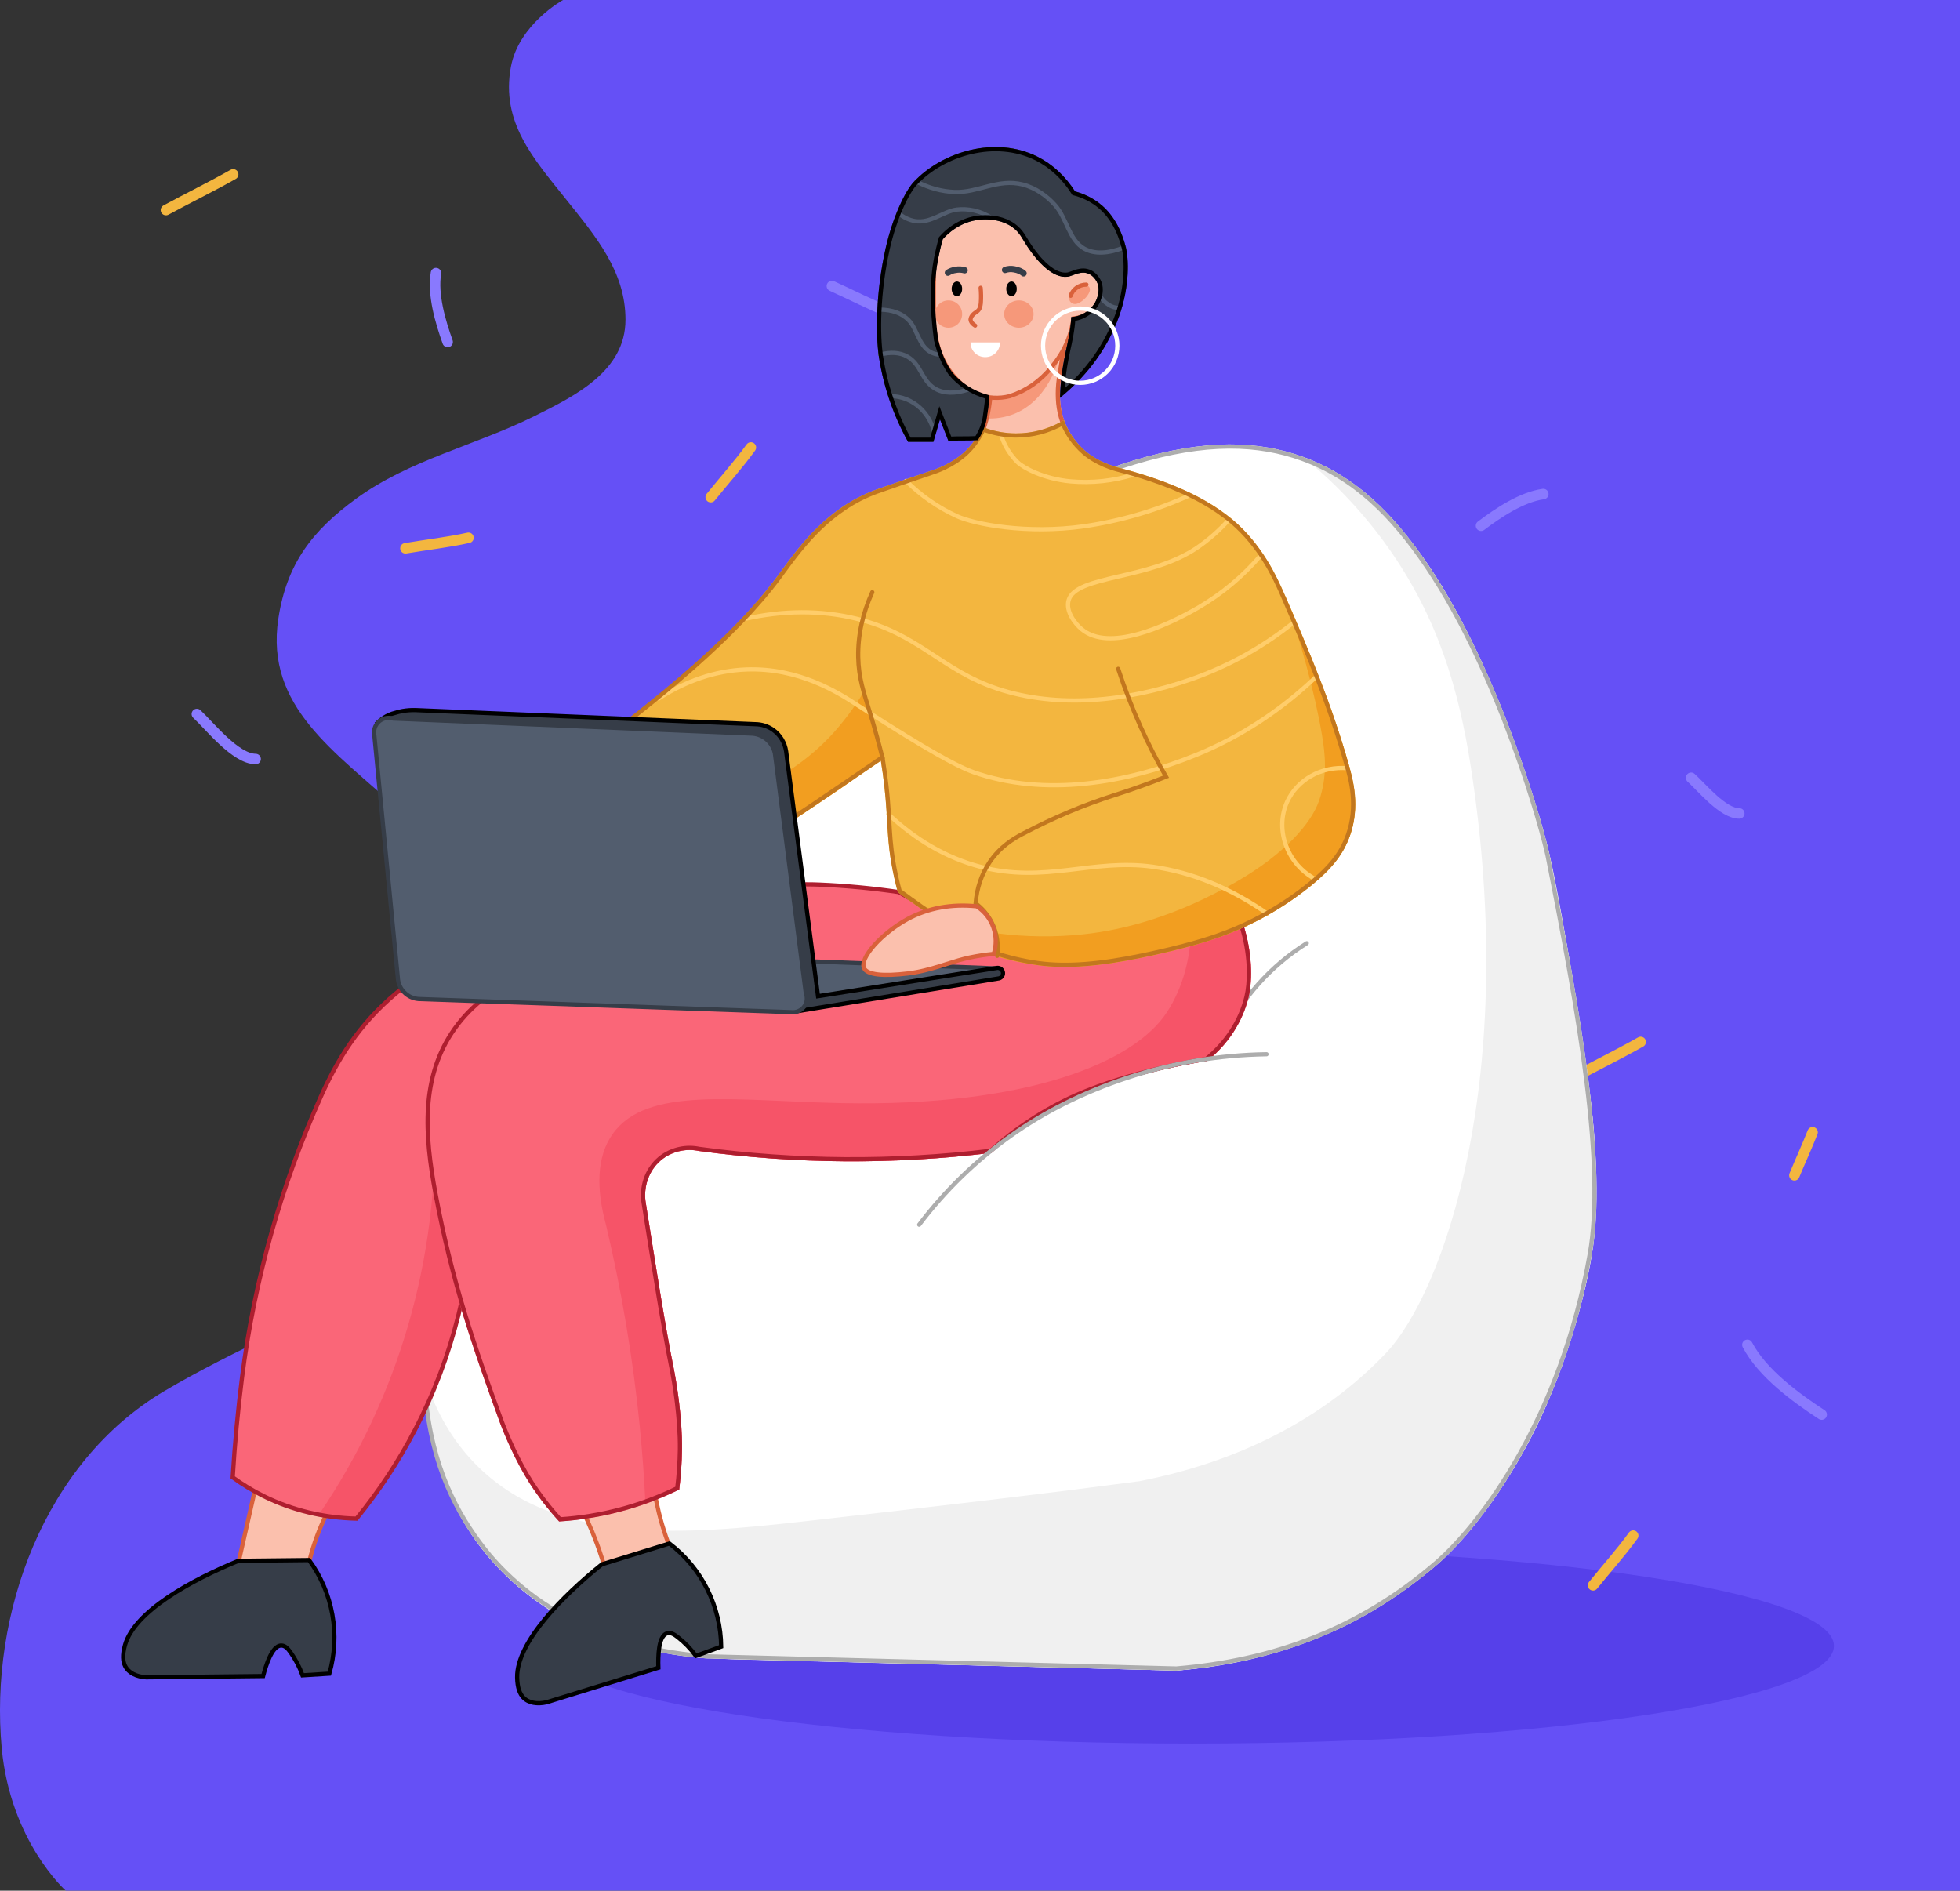 <svg width="933" height="900" viewBox="0 0 933 900" fill="none" xmlns="http://www.w3.org/2000/svg">
<rect x="0" y="0" width="933" height="900" fill="#333333" stroke="none"/>
<g clip-path="url(#clip0)">
<path d="M268.033 -0.014H338.5H383L441 -0.014L605.5 -0.014L771.5 -0.014L933 -0.014V40.499V110.998V274.496V468.993V640.49V732.988V803.987V847.487V899.986H868.5H803.5H712H480.5H229.5H31.295C31.295 899.986 4.922 876.486 0.821 832.198C-5.083 768.429 20.868 696.17 78.131 662.237C144.215 623.077 232.207 599.052 274.483 530.002C293.963 498.185 279.794 455.414 259.041 427.478C241.274 403.562 213.614 407.081 190.5 385.994C159.281 357.512 126.224 336.451 132.472 294.657C136.411 268.313 148.744 252.541 169.514 237.384C194.832 218.909 226.33 211.992 253.959 198.29L254.291 198.125C273.889 188.407 297.744 176.577 297.744 152.159C297.744 129.274 283.648 112.622 269.694 95.18C253.93 75.475 238.266 58.135 243.208 31.75C247 11.5 268.033 -0.014 268.033 -0.014Z" fill="#6550F6"/>
<path d="M567.5 829.987C736.223 829.987 873 809.169 873 783.488C873 757.807 736.223 736.989 567.5 736.989C398.777 736.989 262 757.807 262 783.488C262 809.169 398.777 829.987 567.5 829.987Z" fill="#5640EA"/>
<path d="M111 82.999C100.519 88.925 89.597 94.238 79 99.999" stroke="#F3B63F" stroke-width="5" stroke-linecap="round" stroke-linejoin="round"/>
<path d="M781 495.992C770.519 501.919 759.597 507.231 749 512.992" stroke="#F3B63F" stroke-width="5" stroke-linecap="round" stroke-linejoin="round"/>
<path d="M862.831 538.991C860.133 545.872 856.988 552.631 854.172 559.477" stroke="#F3B63F" stroke-width="5" stroke-linecap="round" stroke-linejoin="round"/>
<path d="M338.32 236.656C344.688 228.727 351.54 221.146 357.431 212.996" stroke="#F3B63F" stroke-width="5" stroke-linecap="round" stroke-linejoin="round"/>
<path d="M758.32 754.648C764.688 746.72 771.54 739.138 777.431 730.989" stroke="#F3B63F" stroke-width="5" stroke-linecap="round" stroke-linejoin="round"/>
<path d="M93.71 339.887C99.769 345.505 112.112 361.248 121.68 361.304" stroke="#8979FE" stroke-width="5" stroke-linecap="round" stroke-linejoin="round"/>
<path d="M805 370.244C809.982 374.713 820.187 387.297 827.936 387.214" stroke="#8979FE" stroke-width="5" stroke-linecap="round" stroke-linejoin="round"/>
<path d="M213.081 162.788C209.64 153.191 205.809 140.266 207.519 129.998" stroke="#8979FE" stroke-width="5" stroke-linecap="round" stroke-linejoin="round"/>
<path d="M705 250.266C713.133 244.119 724.326 236.607 734.638 235.177" stroke="#8979FE" stroke-width="5" stroke-linecap="round" stroke-linejoin="round"/>
<path d="M867.154 673.369C854.698 665.249 838.855 653.604 831.794 640.163" stroke="#8979FE" stroke-width="5" stroke-linecap="round" stroke-linejoin="round"/>
<path d="M193 260.996C203.026 259.297 213.183 258.178 223 255.996" stroke="#F3B63F" stroke-width="5" stroke-linecap="round" stroke-linejoin="round"/>
<path d="M396 136.148C405.27 140.33 414.324 145.066 423.689 148.731" stroke="#8979FE" stroke-width="5" stroke-linecap="round" stroke-linejoin="round"/>
<path fill-rule="evenodd" clip-rule="evenodd" d="M202.752 657.275C204.806 693.934 214.63 717.255 227.311 734.521C252.137 768.353 292.77 786.303 336.261 789.442C410.829 791.375 485.397 793.31 559.965 795.246C606.402 791.353 649.67 774.475 684.096 744.791C706.109 725.801 744.063 674.837 757.771 596.997C765.183 554.931 752.993 484.338 737.678 407.231C735.534 396.457 714.995 321.024 680.077 269.26C663.378 244.479 645.249 226.569 620.244 217.465C599.303 209.843 573.985 208.727 539.425 219.251C428.912 252.895 325.366 377.413 260.799 475.1C242.716 502.467 197.93 572.131 202.752 657.275Z" fill="white"/>
<path d="M589 481.589C591.934 477.025 595.219 472.695 598.823 468.64C605.585 461.016 613.404 454.4 622.042 448.993" stroke="#ADADAD" stroke-width="2" stroke-linecap="round"/>
<path fill-rule="evenodd" clip-rule="evenodd" d="M470.661 175.493V183.53C470.622 189.109 469.872 194.661 468.429 200.051C467.298 204.409 465.326 208.505 462.624 212.106C461.418 213.723 458.695 216.424 456.373 218.804C454.993 220.26 453.5 221.604 451.908 222.823C449.823 224.395 447.578 225.742 445.21 226.841C446.996 232.557 449.898 237.428 454.006 241.134C468.741 254.333 493.88 248.256 507.945 240.603C515.747 236.333 522.527 230.419 527.815 223.269C523.71 221.169 519.947 218.459 516.652 215.232C510.312 209.008 507.32 203.172 505.936 198.265C505.167 195.497 504.717 192.651 504.596 189.781C504.444 186.648 504.593 183.508 505.043 180.404C505.847 175.002 506.829 169.139 507.722 164.777C508.615 160.37 509.374 155.958 509.955 151.381C496.872 159.418 483.774 167.456 470.661 175.493Z" fill="#FBC0AD"/>
<path fill-rule="evenodd" clip-rule="evenodd" d="M462.58 179.427C468.831 179.32 472.581 181.084 472.894 183.084C473.073 184.214 472.135 185.46 470.661 186.656C470.751 188.292 470.751 189.932 470.661 191.568C470.594 192.915 470.445 194.257 470.215 195.587C469.985 196.793 469.687 197.986 469.322 199.159C473.937 199.446 478.559 198.703 482.852 196.984C496.515 191.416 505.311 175.69 506.383 156.74C491.782 164.304 477.181 171.866 462.58 179.427Z" fill="#F6987A"/>
<path d="M471.661 183.537V183.53V176.053C484.016 168.48 496.357 160.907 508.685 153.335C508.151 157.147 507.495 160.862 506.742 164.577C505.844 168.964 504.859 174.846 504.054 180.257L504.053 180.261C503.595 183.427 503.442 186.631 503.597 189.826C503.722 192.771 504.183 195.693 504.973 198.533L504.974 198.536C506.407 203.619 509.493 209.606 515.952 215.946H515.953C519.036 218.967 522.521 221.544 526.309 223.605C521.214 230.221 514.799 235.712 507.466 239.725C500.537 243.495 490.87 246.878 481.144 247.691C471.411 248.504 461.761 246.737 454.674 240.39C450.918 237 448.188 232.58 446.431 227.365C448.57 226.311 450.605 225.058 452.51 223.621L452.515 223.617C454.148 222.367 455.679 220.989 457.094 219.497C457.455 219.127 457.828 218.746 458.207 218.361C460.219 216.312 462.366 214.124 463.424 212.706C466.204 209.001 468.232 204.789 469.396 200.306C470.86 194.835 471.621 189.2 471.661 183.537Z" stroke="#D9613B" stroke-width="2"/>
<path fill-rule="evenodd" clip-rule="evenodd" d="M480.217 99.931C492.284 101.436 498.927 105.873 502.995 110.596C507.326 115.76 509.804 122.191 510.045 128.888C510.931 128.539 511.836 128.241 512.757 127.997C513.787 127.71 514.85 127.56 515.92 127.551C517.572 127.696 519.143 128.315 520.44 129.333C522.067 130.589 523.423 132.585 524.056 135.57C524.43 137.338 524.423 139.165 524.033 140.93C523.644 142.696 522.881 144.361 521.796 145.816C520.465 147.504 518.766 148.874 516.824 149.826C514.993 150.77 513.002 151.374 510.949 151.608C510.595 154.329 509.99 157.013 509.141 159.626C507.605 164.375 504.938 169.463 500.554 174.773C497.962 178.001 494.919 180.851 491.515 183.237C488.18 185.525 484.527 187.326 480.669 188.583C475.579 189.885 470.202 189.573 465.302 187.692C463.178 186.855 459.563 184.663 456.263 181.455C452.787 178.003 450.024 173.918 448.128 169.427C445.01 162.264 444.513 154.044 444.513 151.162C444.513 145.58 444.422 137.873 444.513 134.679C444.603 130.522 444.603 126.433 444.513 122.205C444.739 116.953 446.501 112.079 449.936 108.395C451.88 106.301 454.456 104.617 458.523 103.049C467.201 99.703 474.341 99.196 480.217 99.931Z" fill="#FBC0AD" stroke="#D9613B" stroke-width="2" stroke-linecap="round"/>
<path d="M466.806 136.998C467.037 139.444 467.061 141.901 466.881 144.35C466.731 145.742 466.393 146.776 465.98 147.354C465.154 148.516 464.065 148.742 463.089 149.858C462.469 150.477 462.088 151.251 462 152.07C462.075 153.262 463.052 154.325 464.178 154.998" stroke="#D9613B" stroke-width="2" stroke-linecap="round"/>
<path d="M451.23 129.804C452.315 129.096 453.544 128.641 454.828 128.473C456.274 128.185 457.768 128.248 459.185 128.656" stroke="#363D48" stroke-width="3" stroke-linecap="round"/>
<path fill-rule="evenodd" clip-rule="evenodd" d="M455.501 133.998C456.907 133.998 458 135.562 458 137.495C458 139.428 456.907 140.998 455.501 140.998C454.146 140.998 453 139.428 453 137.495C453 135.562 454.146 133.998 455.501 133.998Z" fill="black"/>
<path fill-rule="evenodd" clip-rule="evenodd" d="M481.501 133.998C482.907 133.998 484 135.562 484 137.495C484 139.428 482.907 140.998 481.501 140.998C480.146 140.998 479 139.428 479 137.495C479 135.562 480.146 133.998 481.501 133.998Z" fill="black"/>
<path d="M478.416 128.507C479.772 128.024 481.27 127.912 482.728 128.188C484.598 128.482 486.289 129.211 487.24 130.11" stroke="#363D48" stroke-width="3" stroke-linecap="round"/>
<path fill-rule="evenodd" clip-rule="evenodd" d="M202.752 657.275C202.752 685.254 210.968 712.223 227.31 734.521C236.642 747.251 249.145 758.95 264.818 768.456C277.275 776.011 304.022 785.986 335.367 788.995C340.145 789.455 344.833 789.745 349.655 789.888L559.964 795.246C606.893 791.701 651.455 774.645 685.435 743.005C702.492 727.105 718.209 705.905 731.426 679.154C736.516 668.858 741.607 655.806 746.161 642.094C751.608 625.734 755.895 609.544 757.77 596.997C760.137 581.181 760.494 560.218 758.663 537.611C757.86 527.779 756.341 516.911 754.645 505.909C751.966 488.437 748.438 464.665 746.607 454.114C743.794 437.745 740.222 417.621 737.677 407.231C732.051 384.285 722.987 357.802 711.779 330.431C706.264 316.85 700.004 303.583 693.026 290.692C688.828 282.968 684.587 275.904 680.077 269.26C668.691 252.52 655.608 238.853 646.588 232.2C638.458 226.205 629.607 221.254 620.244 217.465C635.711 229.969 649.383 244.543 660.877 260.776C684.676 294.456 694.499 328.619 700.17 365.259C723.031 512.357 687.623 614.929 659.537 644.327C629.219 676.056 588.764 696.014 542.55 705.052C495.621 711.307 436.413 718.197 382.251 724.252C327.464 730.373 264.46 736.289 225.971 696.568C215.299 685.575 207.708 672.274 202.752 657.275Z" fill="#F0F0F0"/>
<path d="M539.716 220.208C484.685 236.961 431.309 276.373 383.588 323.868C335.879 371.352 293.893 426.844 261.634 475.651C243.555 503.01 197.198 572.711 202 657.5C204.044 693.987 215.563 716.837 228.117 733.93M539.716 220.208L539.425 219.251M539.716 220.208C574.116 209.732 599.206 210.872 619.902 218.405C644.63 227.408 662.609 245.128 679.248 269.819C696.642 295.604 710.473 327.318 720.229 353.96C729.985 380.605 735.639 402.105 736.697 407.426C744.354 445.978 751.224 482.872 755.255 515.378C759.288 547.902 760.465 575.944 756.786 596.823M756.786 596.823L757.771 596.997M756.786 596.823C743.117 674.443 705.276 725.199 683.443 744.034C647 775.473 606.164 790.359 559.935 794.245C485.393 792.31 410.851 790.376 336.31 788.443C293.04 785.315 252.723 767.462 228.117 733.93M228.117 733.93L227.311 734.521" stroke="#ADADAD" stroke-width="2"/>
<path fill-rule="evenodd" clip-rule="evenodd" d="M462.003 162.998C462.003 162.998 466.241 162.998 469 162.998C471.759 162.998 475.997 162.998 475.997 162.998C476.026 163.906 475.866 164.812 475.528 165.66C475.189 166.508 474.678 167.281 474.026 167.934C473.373 168.587 472.592 169.106 471.729 169.46C470.865 169.815 469.938 169.998 469 169.998C468.062 169.998 467.134 169.815 466.271 169.46C465.407 169.106 464.626 168.587 463.973 167.934C463.321 167.281 462.81 166.508 462.472 165.66C462.133 164.812 461.974 163.906 462.003 162.998Z" fill="white"/>
<path fill-rule="evenodd" clip-rule="evenodd" d="M451.477 142.998C455.101 142.998 458 145.909 458 149.498C458 153.086 455.101 155.998 451.477 155.998C447.899 155.998 445 153.086 445 149.498C445 145.909 447.899 142.998 451.477 142.998Z" fill="#F6987A"/>
<path fill-rule="evenodd" clip-rule="evenodd" d="M485.024 142.998C488.878 142.998 492 145.909 492 149.498C492 153.086 488.878 155.998 485.024 155.998C481.171 155.998 478 153.086 478 149.498C478 145.909 481.171 142.998 485.024 142.998Z" fill="#F6987A"/>
<path d="M129.371 747.366C123.87 747.087 118.37 746.809 112.901 746.532C116.757 729.541 120.612 712.549 124.468 695.556C131.212 697.258 137.946 698.96 144.681 700.662L144.683 700.663C151.274 702.329 157.864 703.995 164.464 705.661C155.398 718.38 149.144 732.886 146.121 748.214C140.559 747.933 134.965 747.649 129.371 747.366Z" fill="#FBC0AD" stroke="#D9613B" stroke-width="2"/>
<path fill-rule="evenodd" clip-rule="evenodd" d="M225.971 566.634C225.212 606.936 215.746 645.822 197.394 680.94C189.618 695.836 180.342 709.899 169.711 722.912C154.172 722.523 139.169 718.969 125.506 712.196C120.354 709.633 115.426 706.646 110.771 703.265C111.753 687.097 113.226 671.38 115.236 655.489C121.119 609.388 133.757 564.404 152.743 521.983C160.512 504.641 170.559 487.892 188.464 472.867C205.834 458.311 223.426 452.033 236.688 447.863C297.012 428.917 360.328 419.844 389.842 421.072C402.547 421.601 415.216 422.793 427.796 424.644C445.969 434.914 464.128 445.184 482.271 455.453C396.853 492.514 311.42 529.574 225.971 566.634Z" fill="#FA6678"/>
<path fill-rule="evenodd" clip-rule="evenodd" d="M225.971 566.634C225.212 606.936 215.746 645.823 197.394 680.94C189.618 695.836 180.342 709.9 169.71 722.912L152.296 720.233C189.875 664.742 208.942 598.789 206.771 531.807C224.899 515.978 242.983 500.542 261.692 484.923C303.531 449.953 348.87 471.881 399.192 470.108C411.944 469.675 443.552 452.649 455.999 455.454C474.172 465.723 464.127 445.184 482.271 455.454C396.852 492.514 311.419 529.574 225.971 566.634Z" fill="#F65468"/>
<path fill-rule="evenodd" clip-rule="evenodd" d="M225.971 566.634C225.212 606.936 215.746 645.822 197.394 680.94C189.618 695.836 180.342 709.899 169.711 722.912C154.172 722.523 139.169 718.969 125.506 712.196C120.354 709.633 115.426 706.646 110.771 703.265C111.753 687.097 113.226 671.38 115.236 655.489C121.119 609.388 133.757 564.404 152.743 521.983C160.512 504.641 170.559 487.892 188.464 472.867C205.834 458.311 223.426 452.033 236.688 447.863C297.012 428.917 360.328 419.844 389.842 421.072C402.547 421.601 415.216 422.793 427.796 424.644C445.969 434.914 464.128 445.184 482.271 455.453C396.853 492.514 311.42 529.574 225.971 566.634Z" stroke="#AE1E2F" stroke-width="2" stroke-linecap="round"/>
<path fill-rule="evenodd" clip-rule="evenodd" d="M518.706 137.085C518.304 136.017 517.144 135.607 516.608 135.486C515.938 135.343 514.197 135.656 512.321 137.085C511.194 137.926 510.277 139.017 509.642 140.273C509.017 141.487 508.927 142.438 509.106 142.934C509.243 143.3 509.458 143.631 509.736 143.907C510.013 144.182 510.346 144.394 510.713 144.528C513.08 145.448 515.982 142.693 517.143 141.34C518.751 139.366 519.063 137.888 518.706 137.085Z" fill="#F6987A"/>
<path d="M509.643 140.804C510.138 139.321 511.072 138.024 512.322 137.085C513.71 136.036 515.404 135.474 517.144 135.486" stroke="#D9613B" stroke-width="2" stroke-linecap="round"/>
<path d="M313.588 719.85C315.507 727.697 318.134 735.354 321.436 742.724C310.546 744.96 299.655 747.194 288.764 749.426C287.437 744.418 285.868 739.477 284.062 734.62V734.619C281.321 727.256 278.059 720.097 274.301 713.198C280.335 711.095 286.36 708.992 292.385 706.889C298.377 704.797 304.369 702.706 310.37 700.614C310.966 707.096 312.042 713.526 313.588 719.85Z" fill="#FBC0AD" stroke="#D9613B" stroke-width="2"/>
<path d="M322.587 779.276L322.582 779.273C321.742 778.625 320.934 778.073 320.144 777.735C319.333 777.388 318.478 777.241 317.593 777.49L317.582 777.494C316.327 777.864 315.502 778.929 314.951 780.117C314.39 781.325 314.024 782.846 313.783 784.464C313.339 787.443 313.296 790.948 313.397 793.9C295.615 799.376 277.862 804.853 260.138 810.332C255.848 811.306 251.618 810.756 249.028 807.981C247.468 806.304 246.258 803.476 246.171 798.485C246.044 790.162 251.401 780.451 259.306 770.831C267.129 761.311 277.285 752.072 286.505 744.65C297.221 741.347 307.936 738.044 318.652 734.739C326.245 740.528 332.415 747.979 336.687 756.523C340.932 765.011 343.189 774.35 343.294 783.833C339.287 785.304 335.279 786.773 331.272 788.241C328.807 784.866 325.884 781.849 322.587 779.276Z" fill="#363D48" stroke="black" stroke-width="2"/>
<path d="M138.223 786.436L138.219 786.432C137.598 785.572 136.98 784.813 136.319 784.264C135.64 783.701 134.862 783.317 133.943 783.304L133.931 783.304C132.623 783.302 131.529 784.088 130.663 785.07C129.781 786.069 128.998 787.423 128.306 788.905C127.033 791.635 125.995 794.983 125.252 797.842C106.647 798.033 88.069 798.233 69.519 798.444C65.129 798.157 61.23 796.426 59.537 793.029C58.518 790.978 58.163 787.922 59.499 783.113C61.745 775.097 69.644 767.312 79.959 760.338C90.167 753.437 102.531 747.469 113.482 742.976C124.695 742.858 135.907 742.74 147.12 742.62C152.753 750.33 156.548 759.228 158.213 768.635C159.868 777.98 159.375 787.575 156.778 796.696C152.518 796.966 148.257 797.234 143.998 797.502C142.595 793.565 140.651 789.841 138.223 786.436Z" fill="#363D48" stroke="black" stroke-width="2"/>
<path fill-rule="evenodd" clip-rule="evenodd" d="M583.183 421.965C587.304 428.313 590.463 435.234 592.56 442.505C596.489 456.226 595.864 468.362 594.346 474.653C591.444 486.638 584.434 497.157 574.699 505.016C560.494 507.292 546.467 510.574 532.727 514.839C525.739 516.967 518.88 519.502 512.187 522.43C497.506 529.073 483.949 537.961 472.001 548.774C425.718 554.455 378.895 554.155 332.688 547.881C329.767 547.262 326.75 547.26 323.828 547.875C320.906 548.49 318.144 549.709 315.721 551.453C309.291 556.172 306.389 564.026 307.237 571.546C311.523 598.742 316.703 631.753 320.632 651.024C322.017 657.784 324.83 675.077 324.651 689.87C324.563 696.29 324.116 702.7 323.311 709.07C305.452 717.862 286.026 723.022 266.158 724.251C261.051 718.696 256.421 712.722 252.316 706.391C245.618 696.054 240.17 683.159 238.027 677.368C225.167 642.237 214.139 610.383 206.324 568.42C201.145 540.576 198.912 512.374 215.701 488.942C223.962 477.39 235.616 468.813 249.636 463.044C331.929 467.188 413.641 461.146 493.88 444.737C524.02 438.575 553.713 430.998 583.183 421.965Z" fill="#FA6678"/>
<path fill-rule="evenodd" clip-rule="evenodd" d="M583.183 421.965C587.303 428.313 590.463 435.234 592.56 442.505C596.489 456.226 595.864 468.362 594.346 474.653C591.443 486.638 584.433 497.157 574.699 505.016C560.493 507.292 546.467 510.574 532.727 514.839C525.738 516.967 518.88 519.502 512.187 522.43C497.506 529.073 483.948 537.961 472.001 548.774C425.717 554.455 378.895 554.155 332.688 547.881C329.767 547.262 326.749 547.26 323.827 547.875C320.906 548.49 318.144 549.709 315.72 551.453C309.291 556.172 306.388 564.026 307.237 571.546C311.523 598.742 316.703 631.753 320.632 651.024C322.016 657.784 324.829 675.077 324.651 689.87C324.563 696.29 324.116 702.7 323.311 709.07L307.237 715.768C306.656 703.449 305.763 691.424 304.557 679.154C301.341 646.832 295.971 614.761 288.483 583.155C283.75 565.763 283.973 550.658 291.609 539.843C307.817 516.835 349.879 524.077 400.558 525.109C488.879 526.908 540.005 505.739 555.499 481.797C563.536 469.416 567.064 454.851 567.108 438.933C572.467 433.277 577.825 427.621 583.183 421.965Z" fill="#F65468"/>
<path d="M511.787 521.513L511.775 521.519C497.096 528.161 483.533 537.033 471.565 547.82C425.481 553.45 378.865 553.139 332.859 546.895C329.813 546.255 326.668 546.255 323.622 546.897C320.564 547.54 317.673 548.816 315.137 550.641L315.129 550.647C308.379 555.601 305.359 563.823 306.243 571.658L306.246 571.68L306.249 571.701L306.571 573.744C310.791 600.524 315.816 632.406 319.653 651.224V651.225C321.03 657.953 323.828 675.166 323.651 689.857C323.566 696.06 323.144 702.253 322.386 708.41C304.922 716.93 285.963 721.961 266.572 723.223C261.631 717.809 257.143 711.998 253.155 705.847C246.514 695.598 241.096 682.78 238.965 677.022C226.111 641.904 215.106 610.114 207.308 568.237C202.13 540.405 199.989 512.588 216.514 489.524L216.515 489.523C224.608 478.206 236.026 469.763 249.811 464.054C332.11 468.18 413.831 462.128 494.081 445.717C524.005 439.599 553.489 432.088 582.751 423.143C586.619 429.233 589.599 435.846 591.599 442.78C595.482 456.342 594.85 468.302 593.374 474.419C590.548 486.087 583.747 496.357 574.277 504.071C560.115 506.352 546.132 509.631 532.433 513.883C525.408 516.023 518.514 518.571 511.787 521.513Z" stroke="#AE1E2F" stroke-width="2"/>
<path fill-rule="evenodd" clip-rule="evenodd" d="M467.536 203.177C472.651 205.217 478.104 206.278 483.611 206.302C491.626 206.312 499.495 204.152 506.383 200.051C508.466 205.532 511.835 210.432 516.206 214.34C522.368 219.827 530.271 222.095 533.174 222.823C545.497 225.94 561.215 231.195 573.807 238.451C578.376 241.043 582.709 244.031 586.755 247.381C600.91 259.348 607.876 274.73 611.314 282.655C623.861 311.62 633.506 334.004 642.123 364.366C643.954 370.85 647.616 383.722 642.57 397.854C639.4 406.807 633.774 413.585 624.709 421.073C611.523 431.89 596.569 440.349 580.504 446.077C570.77 449.596 557.063 453.074 543.355 455.9C523.842 459.941 507.812 461.321 494.327 459.473C486.727 458.425 479.249 456.63 472.001 454.114C460.481 447.39 449.407 440.308 438.512 432.682C434.717 430.034 431.056 427.395 427.35 424.645C426.099 419.948 425.028 415.188 424.224 410.357C422.75 401.708 422.527 394.555 421.991 385.799C421.5 378.012 420.607 370.123 419.312 362.134C409.087 369.162 398.862 376.127 388.503 383.12C360.73 401.882 344.655 411.866 325.991 408.571C303.084 404.53 285.983 383.941 275.981 360.794C314.113 332.588 349.209 302.525 370.196 274.172C378.813 262.549 392.387 242.059 417.08 233.093C421.545 231.477 435.164 226.811 444.317 223.716C447.22 222.729 455.034 219.693 460.838 213.447C463.638 210.428 465.903 206.955 467.536 203.177Z" fill="#F3B63F"/>
<path fill-rule="evenodd" clip-rule="evenodd" d="M611.314 282.655C623.906 310.986 636.631 343.992 642.124 364.366C645.16 375.613 646.633 386.423 642.57 397.854C639.4 406.806 633.774 413.584 624.709 421.072C611.524 431.889 596.569 440.348 580.504 446.077C570.77 449.595 557.063 453.074 543.355 455.9C524.021 459.905 507.097 461.053 494.327 459.472C487.216 458.59 480.195 457.096 473.341 455.007C473.698 453.225 474.011 451.453 474.234 449.649C474.457 447.863 474.591 446.09 474.68 444.291C488.31 446.037 502.096 446.187 515.76 444.737C535.54 442.625 560.411 435.919 588.542 419.733C611.582 406.463 624.129 391.956 627.835 381.333C631.898 369.76 630.961 359.454 629.175 349.185C625.647 328.766 618.905 304.721 611.314 282.655Z" fill="#F29E20"/>
<path d="M600.22 264.279C591.741 274.252 581.624 282.708 570.304 289.283C554.408 298.424 527.885 310.319 514.936 299.553C511.676 296.843 507.166 290.967 508.685 285.711C512.123 273.713 547.308 276.107 569.857 260.706C575.451 256.884 580.55 252.385 585.039 247.311" stroke="#FFCD6A" stroke-width="2" stroke-linecap="round"/>
<path d="M615.716 296.363C601.08 308.079 584.602 317.203 566.976 323.353C535.738 334.225 503.127 337.212 474.813 327.851C448.272 319.066 437.549 301.86 407.906 294.564C390.448 290.263 372.592 290.587 354.735 294.564" stroke="#FFCD6A" stroke-width="2" stroke-linecap="round"/>
<path fill-rule="evenodd" clip-rule="evenodd" d="M420.186 360.613C413.488 365.288 405.961 371.385 399.219 375.975C390.289 382.039 381.448 387.928 372.428 393.835C363.632 389.37 354.88 384.905 346.083 380.44C365.016 374.689 381.849 364.594 395.2 350.524C400.846 344.559 406.984 336.419 411.13 329.329C414.255 339.747 417.06 350.194 420.186 360.613Z" fill="#F29E20"/>
<path d="M641.677 365.705C628.996 364.469 617.386 371.26 612.653 381.78C607.027 394.336 612.073 410.272 625.156 417.948" stroke="#FFCD6A" stroke-width="2" stroke-linecap="round"/>
<path d="M626.419 322.243C609.648 338.196 590.576 350.66 569.779 359.188C535.883 373.08 497.209 379.361 463.579 367.645C452.162 363.666 428.311 348.656 407.381 335.151C399.328 329.957 380.433 317.703 355.166 318.682C340.564 319.247 326.492 324.126 313.571 332.481" stroke="#FFCD6A" stroke-width="2" stroke-linecap="round"/>
<path d="M603.276 434.915C585.728 422.689 567.57 415.248 548.802 412.589C520.046 408.571 497.542 420.698 466.643 412.589C450.166 408.263 435.61 399.515 422.884 387.584" stroke="#FFCD6A" stroke-width="2" stroke-linecap="round"/>
<path d="M539.802 225.879C530.036 228.934 519.765 230.04 509.573 229.134C496.892 227.955 487.157 222.709 484.434 220.074C480.672 216.355 477.908 211.748 476.396 206.679" stroke="#FFCD6A" stroke-width="2" stroke-linecap="round"/>
<path d="M566.319 235.759C550.424 242.994 533.549 247.954 516.212 250.488C488.727 254.441 463.871 249.483 455.586 245.74C446.527 241.59 438.302 235.883 431.3 228.89" stroke="#FFCD6A" stroke-width="2" stroke-linecap="round"/>
<path d="M415.224 281.901C410.714 291.792 408.347 302.124 408.526 312.71C408.705 322.761 411.116 329.481 414.331 339.947C416.429 346.859 418.349 353.749 420.135 360.933" stroke="#C2771E" stroke-width="2" stroke-linecap="round"/>
<path d="M275.981 360.794C314.113 332.588 350.012 303.12 370.999 274.767C371.625 273.922 372.276 273.034 372.954 272.108C381.655 260.224 394.823 242.238 417.421 234.033C421.875 232.42 435.482 227.758 444.637 224.664L444.639 224.663C447.587 223.661 455.594 220.559 461.571 214.127C464.23 211.26 466.419 207.995 468.061 204.452C473.031 206.313 478.294 207.279 483.606 207.302H483.609C491.415 207.312 499.085 205.309 505.882 201.496C508.042 206.687 511.341 211.332 515.54 215.085L515.541 215.086C521.89 220.74 529.989 223.055 532.928 223.793C545.207 226.898 560.827 232.126 573.307 239.317L573.313 239.321C577.83 241.883 582.114 244.837 586.115 248.149C600.077 259.955 606.967 275.148 610.396 283.053C622.944 312.019 632.564 334.348 641.161 364.639L641.168 364.661C642.999 371.147 646.552 383.728 641.628 397.518L641.627 397.521C638.54 406.238 633.061 412.876 624.075 420.3C610.978 431.044 596.124 439.446 580.168 445.135L580.164 445.137C570.496 448.631 556.842 452.098 543.153 454.921H543.152C523.688 458.952 507.786 460.308 494.463 458.482C486.961 457.448 479.578 455.679 472.421 453.202C460.954 446.505 449.931 439.455 439.086 431.863L439.085 431.862C435.394 429.287 431.829 426.72 428.226 424.05C427.021 419.488 425.989 414.871 425.21 410.192V410.189C423.981 402.978 423.629 396.826 423.229 389.831C423.153 388.501 423.075 387.141 422.99 385.738L422.989 385.736C422.496 377.915 421.599 369.994 420.299 361.974L420.047 360.415L418.746 361.31C408.523 368.336 398.3 375.3 387.943 382.291C374.041 391.682 363.151 398.817 353.42 403.205C343.723 407.577 335.245 409.189 326.165 407.586C303.991 403.674 287.208 383.854 277.216 361.124" stroke="#C2771E" stroke-width="2"/>
<path d="M532.28 318.375C535.357 327.787 538.935 337.028 542.997 346.059C546.658 354.145 550.632 362.022 555.053 369.724C546.703 373.037 538.442 375.98 530.048 378.654C516.161 383.079 502.141 388.87 486.736 396.961C482.628 399.109 476.154 402.904 471.108 410.356C467.179 416.134 464.991 422.836 464.41 430.003C467.573 432.378 470.166 435.428 472.001 438.933C474.528 443.887 475.464 449.501 474.68 455.007" stroke="#C2771E" stroke-width="2" stroke-linecap="round"/>
<path d="M359.717 456.618C397.359 458.051 435.015 459.483 472.685 460.914C472.557 461.07 472.427 461.226 472.296 461.381C441.342 466.513 410.401 471.645 379.476 476.777C375.957 473.179 372.428 469.582 368.9 465.986C365.836 462.863 362.773 459.741 359.717 456.618Z" fill="#525D6E" stroke="#363D48" stroke-width="2"/>
<path fill-rule="evenodd" clip-rule="evenodd" d="M179.98 343.826C181.535 342.321 183.35 341.111 185.338 340.254C186.203 339.878 187.099 339.579 188.017 339.361C189.187 338.985 190.38 338.687 191.589 338.468C193.653 338.11 195.747 337.96 197.841 338.022C202.484 338.183 305.629 342.465 359.479 344.719C362.512 344.738 365.469 345.671 367.963 347.399C369.647 348.596 371.071 350.125 372.145 351.89C373.22 353.656 373.924 355.622 374.214 357.668C379.26 396.514 384.32 435.361 389.396 474.207C417.66 469.742 445.939 465.277 474.233 460.812C474.556 460.724 474.893 460.7 475.224 460.742C475.556 460.784 475.876 460.891 476.166 461.057C476.456 461.223 476.711 461.444 476.916 461.709C477.121 461.973 477.271 462.275 477.359 462.598C477.447 462.92 477.471 463.257 477.429 463.588C477.387 463.92 477.279 464.24 477.113 464.53C476.947 464.821 476.726 465.075 476.462 465.28C476.197 465.485 475.896 465.635 475.573 465.723C443.558 470.934 411.558 476.143 379.572 481.351C368.722 466.17 357.857 450.988 346.977 435.807C291.296 405.147 235.631 374.487 179.98 343.826Z" fill="#363D48" stroke="black" stroke-width="2"/>
<path fill-rule="evenodd" clip-rule="evenodd" d="M179.98 343.827C179.199 344.646 178.628 345.643 178.317 346.732C178.006 347.821 177.964 348.969 178.194 350.078C181.9 388.477 185.621 426.877 189.357 465.277C189.452 467.894 190.505 470.386 192.316 472.279C194.127 474.172 196.569 475.335 199.18 475.546C258.254 477.632 317.343 479.715 376.447 481.798C377.746 481.979 379.069 481.78 380.258 481.225C381.446 480.671 382.449 479.784 383.144 478.672C383.654 477.802 383.96 476.827 384.037 475.821C384.115 474.815 383.962 473.805 383.591 472.867C378.679 434.767 373.767 396.665 368.856 358.561C368.288 355.905 366.825 353.524 364.712 351.817C362.598 350.11 359.963 349.181 357.246 349.185C300.539 346.805 243.832 344.423 187.124 342.04C185.884 341.651 184.561 341.611 183.3 341.926C182.04 342.241 180.89 342.899 179.98 343.827Z" fill="#525D6E" stroke="#363D48" stroke-width="2"/>
<path d="M411.29 460.84L411.289 460.837C410.789 459.761 410.907 458.228 411.797 456.25C412.675 454.298 414.227 452.094 416.261 449.83C420.323 445.306 426.16 440.703 431.849 437.577C441.761 432.142 453.121 430.201 464.963 431.419C468.661 433.824 471.454 437.396 472.897 441.57C474.294 445.617 474.344 450.001 473.047 454.069C469.176 454.427 465.328 455.01 461.524 455.815H461.523C457.943 456.576 454.307 457.722 450.578 458.897C449.572 459.214 448.559 459.533 447.539 459.847C442.709 461.335 437.655 462.735 432.143 463.391C426.564 464.056 421.654 464.28 417.936 463.854C416.076 463.641 414.567 463.27 413.437 462.744C412.313 462.221 411.629 461.576 411.29 460.84Z" fill="#FBC0AD" stroke="#D9613B" stroke-width="2"/>
<path d="M437.549 582.983C449.88 566.674 464.646 552.36 481.331 540.542C496.692 529.643 514.853 520.25 536.587 513.047C557.992 505.958 580.355 502.182 602.9 501.848" stroke="#ADADAD" stroke-width="2" stroke-linecap="round"/>
<path fill-rule="evenodd" clip-rule="evenodd" d="M463.963 208.981C459.811 209.28 455.614 209.575 451.461 209.874C450.122 206.449 448.782 203.026 447.442 199.604C446.415 203.176 445.344 206.749 444.317 210.321H432.261C425.306 197.85 420.619 184.244 418.419 170.135C416.767 159.441 416.856 139.259 421.545 118.34C424.893 103.351 430.921 90.898 434.94 86.638C448.514 72.153 473.831 64.513 493.88 74.582C501.114 78.221 507.141 83.914 511.741 91.103C515.77 92.159 519.559 93.978 522.903 96.461C527.949 100.243 532.995 106.521 535.852 117.447C537.326 123.06 537.862 136.098 532.727 150.489C527.324 165.656 517.501 178.878 504.596 189.335C504.672 185.451 504.971 181.575 505.489 177.726C506.025 173.658 507.052 168.304 508.168 163.437C508.704 160.999 509.151 158.557 509.508 155.847C509.731 154.199 509.865 152.583 509.955 150.935C512.893 150.753 515.702 149.661 517.992 147.809C519.78 146.409 521.166 144.56 522.01 142.451C523.127 139.598 523.395 136.508 522.01 133.968C521.385 132.851 519.823 130.561 517.099 129.949C513.616 129.168 510.267 131.494 508.168 131.735C501.158 132.557 494.014 124.707 489.415 117.893C486.557 113.687 485.619 110.776 481.824 108.07C477.493 105.003 471.956 104.15 467.089 104.498C459.945 105.007 453.515 108.561 448.782 113.875C447.889 117.005 447.175 120.108 446.549 123.252C444.585 133.508 443.781 146.099 446.549 161.651C447.755 168.367 449.407 173.43 453.247 178.172C457.578 183.521 463.696 187.111 470.661 188.888C470.803 191.131 470.653 193.382 470.215 195.586C469.633 198.073 468.732 200.474 467.536 202.73C466.45 204.872 465.258 206.958 463.963 208.981Z" fill="#363D48"/>
<path d="M532.564 146.563C530.984 146.572 529.427 146.122 528.036 145.256C526.46 144.224 525.889 143.833 524.743 142.447C524.231 141.827 523.919 141.212 523.508 140.389" stroke="#525D6E" stroke-width="2" stroke-linecap="round"/>
<path d="M428.007 101.747C430.211 103.539 432.75 104.727 435.425 105.218C443.061 106.517 449.126 100.492 455.497 99.763C460.733 99.168 466.511 100.218 472.053 103.754" stroke="#525D6E" stroke-width="2" stroke-linecap="round"/>
<path d="M418.951 168.771C423.921 167.487 428.248 167.712 431.804 169.671C438.574 173.386 438.574 181.153 445.086 184.981C449.328 187.466 454.683 187.462 460.939 185.431" stroke="#525D6E" stroke-width="2" stroke-linecap="round"/>
<path d="M418.951 147.386C424.632 147.459 429.242 149.044 432.535 152.396C436.528 156.477 437.31 164.474 442.908 167.576C444.17 168.265 445.54 168.678 446.943 168.792" stroke="#525D6E" stroke-width="2" stroke-linecap="round"/>
<path d="M535.034 117.83C527.636 120.666 521.035 121.177 515.984 118.278C508.852 114.182 507.877 104.016 502.251 97.667C498.529 93.468 493.08 89.391 486.745 87.809C475.005 84.865 465.613 91.815 454.404 91.394C448.335 91.165 442.31 89.525 436.24 86.465" stroke="#525D6E" stroke-width="2" stroke-linecap="round"/>
<path d="M444.473 205.015C443.364 200.898 441.18 197.195 438.173 194.335C434.228 190.642 429.155 188.587 423.891 188.55" stroke="#525D6E" stroke-width="2" stroke-linecap="round"/>
<path d="M444.919 204.684C444.466 206.227 444.012 207.774 443.564 209.321H432.85C426.109 197.093 421.559 183.78 419.407 169.981C417.776 159.425 417.856 139.37 422.52 118.559V118.558C424.181 111.127 426.504 104.329 428.906 98.868C431.321 93.38 433.777 89.328 435.667 87.324L435.67 87.322C449.004 73.093 473.855 65.644 493.431 75.476C500.486 79.025 506.384 84.587 510.898 91.642L511.109 91.971L511.487 92.07C515.392 93.094 519.064 94.857 522.306 97.263C527.16 100.902 532.082 106.982 534.885 117.7V117.701C536.303 123.101 536.859 135.934 531.785 150.152V150.153C526.689 164.46 517.604 177.03 505.663 187.152C505.792 184.044 506.065 180.943 506.48 177.859L506.481 177.856C507.011 173.83 508.031 168.509 509.143 163.661L509.145 163.652C509.686 161.19 510.138 158.72 510.499 155.98C510.687 154.59 510.813 153.225 510.902 151.852C513.722 151.511 516.396 150.384 518.615 148.592C520.539 147.083 522.03 145.093 522.939 142.823L522.942 142.816C524.115 139.816 524.469 136.39 522.889 133.489L522.883 133.479C522.227 132.307 520.478 129.683 517.318 128.973C515.304 128.522 513.382 128.98 511.797 129.511C511.287 129.681 510.773 129.874 510.306 130.049C510.062 130.141 509.831 130.228 509.62 130.304C508.958 130.543 508.452 130.696 508.054 130.742H508.052C504.956 131.105 501.691 129.559 498.53 126.911C495.392 124.283 492.516 120.701 490.244 117.334L490.242 117.331C489.543 116.303 488.96 115.351 488.412 114.447C488.355 114.352 488.298 114.259 488.242 114.165C487.76 113.368 487.293 112.596 486.802 111.863C485.688 110.199 484.425 108.696 482.405 107.256L482.402 107.254C477.821 104.01 472.028 103.142 467.018 103.501C459.58 104.031 452.917 107.729 448.035 113.21L447.883 113.381L447.82 113.601C446.918 116.763 446.198 119.894 445.569 123.056L445.567 123.063C443.576 133.458 443.473 145.804 445.558 161.781L445.566 161.841L445.581 161.901C447.23 168.297 448.915 172.523 452.285 177.579L452.311 177.617L452.34 177.653C456.665 182.994 462.968 187.002 469.848 188.915C469.879 190.73 469.612 192.656 469.275 195.081C469.258 195.202 469.241 195.325 469.224 195.449C469.154 195.954 469.093 196.419 469.037 196.856C468.76 198.973 468.571 200.427 467.814 202.632C466.981 205.059 466.043 206.756 464.895 208.579C462.968 208.694 460.734 208.701 458.461 208.709H458.436C456.27 208.716 454.068 208.723 452.126 208.83C450.875 205.632 449.625 202.435 448.374 199.24L447.297 196.49L446.481 199.328C445.969 201.111 445.445 202.894 444.92 204.681L444.919 204.684Z" stroke="black" stroke-width="2"/>
<path d="M514.197 182.236C523.962 182.236 531.879 174.319 531.879 164.554C531.879 154.788 523.962 146.872 514.197 146.872C504.431 146.872 496.515 154.788 496.515 164.554C496.515 174.319 504.431 182.236 514.197 182.236Z" stroke="white" stroke-width="2" stroke-linecap="round"/>
</g>
<defs>
<clipPath id="clip0">
<rect width="933" height="900" fill="white"/>
</clipPath>
</defs>
</svg>
